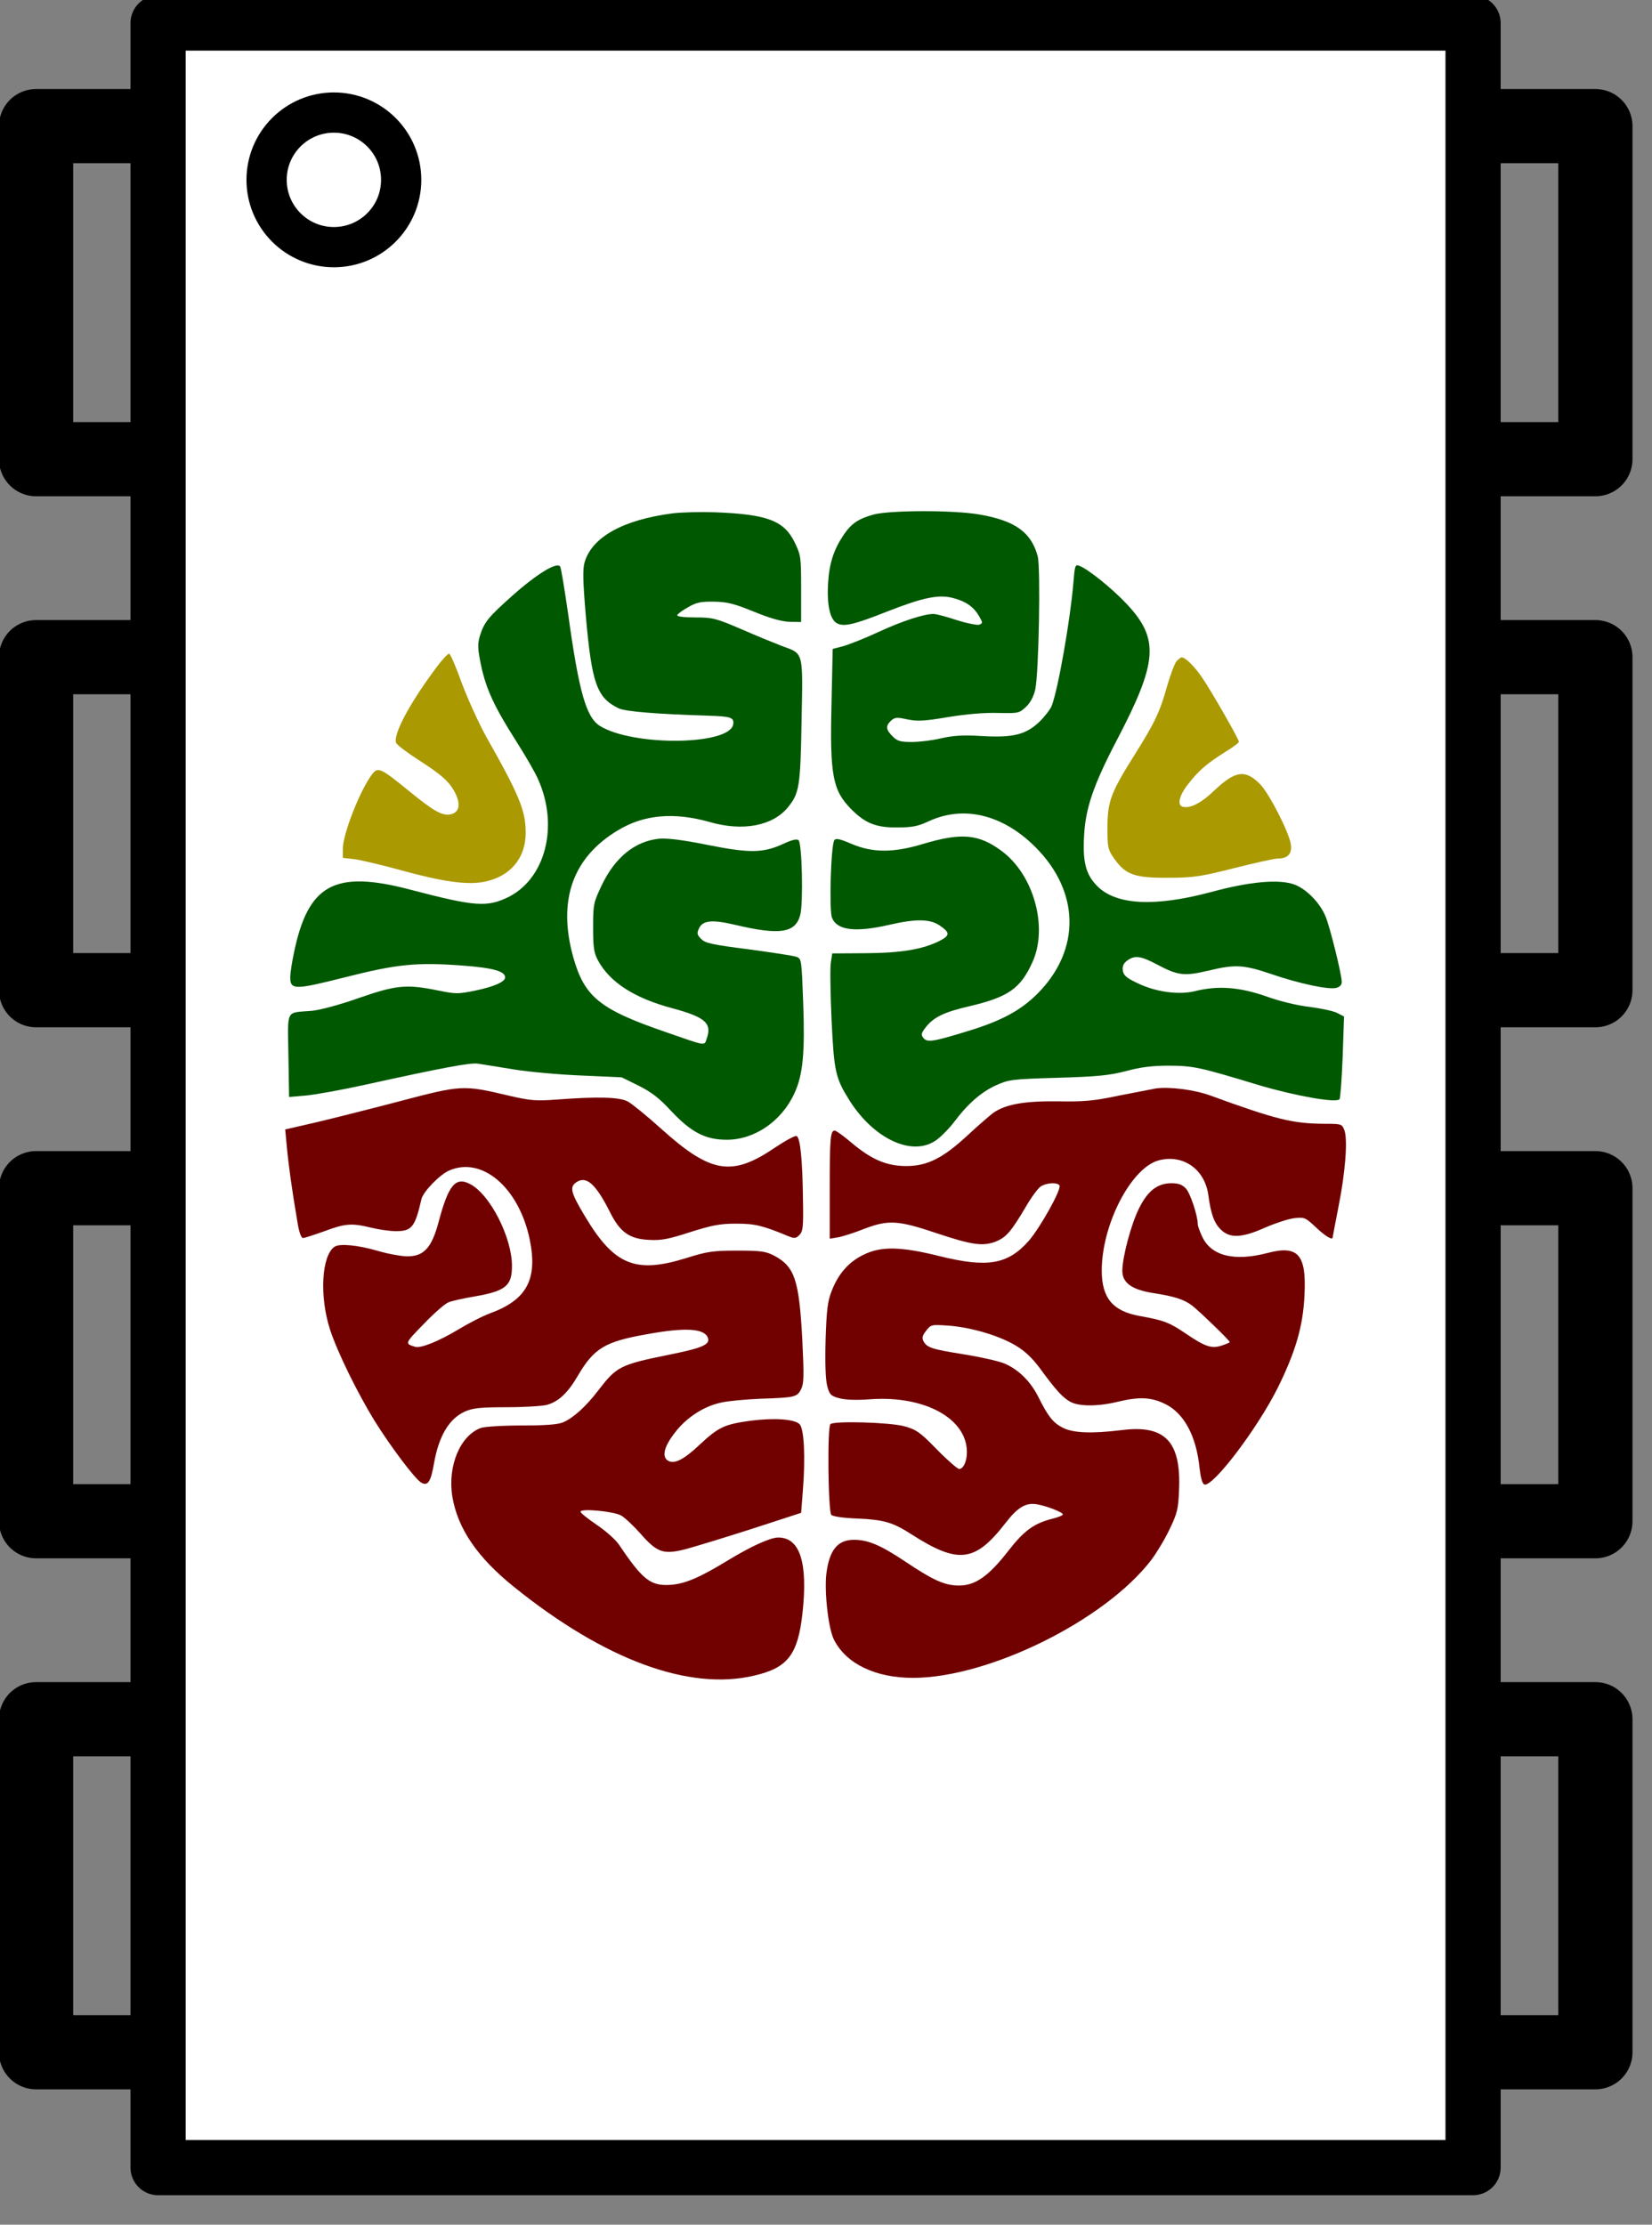 <?xml version="1.0" encoding="UTF-8" standalone="no"?>
<svg
   xmlns:dc="http://purl.org/dc/elements/1.1/"
   xmlns:cc="http://creativecommons.org/ns#"
   xmlns:rdf="http://www.w3.org/1999/02/22-rdf-syntax-ns#"
   xmlns:svg="http://www.w3.org/2000/svg"
   xmlns="http://www.w3.org/2000/svg"
   xmlns:sodipodi="http://sodipodi.sourceforge.net/DTD/sodipodi-0.dtd"
   xmlns:inkscape="http://www.inkscape.org/namespaces/inkscape"
   width="42.96mm"
   height="57.85mm"
   viewBox="0 0 42.96 57.85"
   version="1.1"
   id="svg1385"
   inkscape:version="1.0.2 (e86c870879, 2021-01-15)"
   sodipodi:docname="logo.svg">
  <rect x="0" y="0" width="42.96" height="57.85" fill="#808080" stroke="none"/>
  <defs
     id="defs1379" />
  <sodipodi:namedview
     id="base"
     pagecolor="#ffffff"
     bordercolor="#666666"
     borderopacity="1.0"
     inkscape:pageopacity="0.0"
     inkscape:pageshadow="2"
     inkscape:zoom="1.979899"
     inkscape:cx="83.972174"
     inkscape:cy="110.5673"
     inkscape:document-units="mm"
     inkscape:current-layer="layer1"
     inkscape:document-rotation="0"
     showgrid="false"
     fit-margin-top="0"
     fit-margin-left="0"
     fit-margin-right="0"
     fit-margin-bottom="0"
     inkscape:window-width="1920"
     inkscape:window-height="1052"
     inkscape:window-x="0"
     inkscape:window-y="1080"
     inkscape:window-maximized="1" />
  <g
     inkscape:label="Layer 1"
     inkscape:groupmode="layer"
     id="layer1"
     transform="translate(-170.532,-80.688)">
    <g
       id="g8022"
       transform="translate(92.619,34.124)">
      <g
         id="g18"
         transform="matrix(0.031,0,0,0.031,75.568,35.958)">
        <g
           transform="matrix(0.1,0,0,-0.1,0,512)"
           id="g16">
          <g
             id="g8217"
             transform="translate(2597.997,-7609.174)">
            <g
               id="g8185"
               transform="matrix(318.97,0,0,-318.97,-24175.969,16680.461)">
              <g
                 id="g8136"
                 transform="translate(-0.317,-0.432)">
                <rect
                   style="fill:none;stroke:#000000;stroke-width:1.951;stroke-linecap:round;stroke-linejoin:round;stroke-miterlimit:4;stroke-dasharray:none;stroke-dashoffset:0;stroke-opacity:1"
                   id="rect8024-1"
                   width="6.44"
                   height="8.758"
                   x="105.855"
                   y="26.863" />
                <rect
                   style="fill:none;stroke:#000000;stroke-width:1.951;stroke-linecap:round;stroke-linejoin:round;stroke-miterlimit:4;stroke-dasharray:none;stroke-dashoffset:0;stroke-opacity:1"
                   id="rect8024-2"
                   width="6.44"
                   height="8.758"
                   x="105.855"
                   y="40.828" />
                <rect
                   style="fill:none;stroke:#000000;stroke-width:1.951;stroke-linecap:round;stroke-linejoin:round;stroke-miterlimit:4;stroke-dasharray:none;stroke-dashoffset:0;stroke-opacity:1"
                   id="rect8024-93"
                   width="6.44"
                   height="8.758"
                   x="105.855"
                   y="54.793" />
                <rect
                   style="fill:none;stroke:#000000;stroke-width:1.951;stroke-linecap:round;stroke-linejoin:round;stroke-miterlimit:4;stroke-dasharray:none;stroke-dashoffset:0;stroke-opacity:1"
                   id="rect8024-90"
                   width="6.44"
                   height="8.758"
                   x="105.855"
                   y="68.758" />
              </g>
              <g
                 id="g8136-9"
                 transform="translate(-34.886,-0.432)">
                <rect
                   style="fill:none;stroke:#000000;stroke-width:1.951;stroke-linecap:round;stroke-linejoin:round;stroke-miterlimit:4;stroke-dasharray:none;stroke-dashoffset:0;stroke-opacity:1"
                   id="rect8024-1-6"
                   width="6.44"
                   height="8.758"
                   x="105.855"
                   y="26.863" />
                <rect
                   style="fill:none;stroke:#000000;stroke-width:1.951;stroke-linecap:round;stroke-linejoin:round;stroke-miterlimit:4;stroke-dasharray:none;stroke-dashoffset:0;stroke-opacity:1"
                   id="rect8024-2-3"
                   width="6.44"
                   height="8.758"
                   x="105.855"
                   y="40.828" />
                <rect
                   style="fill:none;stroke:#000000;stroke-width:1.951;stroke-linecap:round;stroke-linejoin:round;stroke-miterlimit:4;stroke-dasharray:none;stroke-dashoffset:0;stroke-opacity:1"
                   id="rect8024-93-8"
                   width="6.44"
                   height="8.758"
                   x="105.855"
                   y="54.793" />
                <rect
                   style="fill:none;stroke:#000000;stroke-width:1.951;stroke-linecap:round;stroke-linejoin:round;stroke-miterlimit:4;stroke-dasharray:none;stroke-dashoffset:0;stroke-opacity:1"
                   id="rect8024-90-5"
                   width="6.44"
                   height="8.758"
                   x="105.855"
                   y="68.758" />
              </g>
              <rect
                 style="fill:#ffffff;fill-opacity:1;stroke:#000000;stroke-width:1.451;stroke-linecap:round;stroke-linejoin:round;stroke-miterlimit:4;stroke-dasharray:none;stroke-dashoffset:0;stroke-opacity:1"
                 id="rect8012"
                 width="34.583"
                 height="56.399"
                 x="74.178"
                 y="23.719" />
            </g>
            <path
               d="M 3799.3,5001.5 C 3387,4947.8 3126.2,4804 3063,4593.1 c -17.3,-57.5 -15.3,-155.3 9.6,-450.6 49.9,-565.7 92.1,-686.5 272.3,-774.7 53.7,-28.8 324.1,-49.8 751.7,-63.3 193.7,-5.7 220.5,-15.3 212.8,-71 -24.9,-178.3 -838,-187.9 -1117.9,-15.3 -117,72.9 -176.4,285.7 -268.5,949.2 -28.8,199.4 -57.5,373.9 -65.2,387.3 -23,44.1 -191.8,-57.5 -396.9,-239.7 -209,-186 -241.6,-226.3 -278,-345.2 -19.2,-69 -17.3,-105.5 11.5,-245.4 42.2,-197.5 111.2,-347.1 297.2,-638.5 76.7,-120.8 159.2,-262.7 182.2,-318.3 172.6,-387.4 61.4,-824.6 -245.4,-981.8 -182.2,-90.1 -280,-84.4 -828.4,59.5 -634.7,166.8 -857.1,46 -976,-531.2 -17.3,-80.5 -30.7,-172.6 -30.7,-203.3 0,-107.4 36.4,-107.4 454.5,-1.9 439.1,111.2 598.3,128.5 989.5,99.7 257,-19.2 358.6,-47.9 358.6,-99.7 0,-36.4 -92,-76.7 -245.4,-109.3 -149.6,-30.7 -166.8,-30.7 -318.3,0 -262.7,53.7 -349,46 -663.5,-63.3 C 1013.4,880.7 840.8,834.7 775.6,828.9 551,809.8 572.1,852 577.8,455 l 5.8,-349 134.2,11.5 c 72.9,5.8 299.1,46 498.6,90.1 671.1,147.7 882.1,186 949.2,178.3 36.4,-5.8 170.7,-26.8 297.2,-47.9 126.6,-21.1 383.5,-44.1 569.5,-51.8 l 341.3,-15.4 140,-69 C 3621,148.1 3688.1,98.2 3789.7,-13 c 168.7,-178.3 285.7,-239.7 466,-239.7 232,0 460.2,155.3 567.6,391.2 70.9,153.4 88.2,339.4 72.9,755.5 -13.4,360.5 -13.4,372 -55.6,387.3 -23,9.6 -205.2,36.4 -400.8,63.3 -303,38.4 -366.3,51.8 -398.9,86.3 -34.5,34.5 -38.4,47.9 -19.2,88.2 30.7,69 109.3,76.7 304.9,30.7 372,-88.2 504.3,-69 544.6,82.4 26.8,97.8 15.3,598.3 -13.4,627 -13.4,13.4 -51.8,5.8 -130.4,-30.7 -168.8,-76.7 -280,-78.6 -634.7,-7.7 -209,42.2 -337.5,57.5 -404.6,51.8 -203.3,-21.1 -370.1,-155.3 -483.2,-393.1 -67.1,-141.9 -71,-157.2 -71,-349 0,-168.7 5.8,-212.8 40.3,-278 99.7,-184.1 304.9,-316.4 619.4,-400.8 280,-74.8 339.4,-126.6 293.4,-255.1 -21.1,-63.3 3.8,-67.1 -349,55.6 -550.3,189.8 -676.9,293.4 -770.9,627.1 -132.3,475.5 -5.8,836 375.8,1064.2 218.6,132.3 469.8,153.4 768.9,69 278,-80.5 527.3,-32.6 655.8,122.7 95.9,118.9 105.5,170.6 115,726.7 11.5,588.7 19.2,559.9 -164.9,627 -59.4,23 -210.9,84.4 -337.5,140 -214.8,92.1 -241.6,99.7 -387.3,99.7 -97.8,0 -157.2,7.7 -153.4,19.2 3.8,11.5 44.1,40.3 92,67.1 69,40.3 109.3,47.9 218.6,46 111.2,-1.9 168.7,-17.3 333.7,-84.4 136.2,-55.6 232,-82.4 297.2,-84.4 l 97.8,-1.9 v 278 c 0,266.5 -1.9,281.9 -53.7,389.3 -90.1,184.1 -230.1,235.9 -665.4,253.1 -120.7,4.4 -283.7,0.5 -360.4,-9.1 z"
               id="path4"
               style="fill:#005801;fill-opacity:1" />
            <path
               d="m 5486.8,4992 c -128.5,-36.4 -186,-74.8 -251.2,-170.6 -82.5,-122.7 -120.8,-237.8 -130.4,-404.6 -11.5,-180.2 15.4,-306.8 74.8,-337.5 57.5,-30.7 141.9,-11.5 418,97.8 303,118.9 433.4,145.8 552.3,115.1 107.4,-26.8 174.5,-72.9 220.5,-151.5 32.6,-55.6 32.6,-61.4 1.9,-72.9 -17.3,-5.7 -103.6,11.5 -187.9,38.3 -86.3,28.8 -174.5,51.8 -195.6,51.8 -80.5,0 -268.5,-61.4 -466,-153.4 -111.2,-51.8 -243.6,-103.5 -291.5,-117 l -88.2,-23 -9.6,-452.5 c -15.3,-611.7 9.6,-734.4 166.8,-893.6 117,-117 209,-153.4 383.5,-151.5 124.6,0 174.5,9.6 264.6,51.8 293.4,136.2 621.3,57.5 895.5,-216.7 374,-374 381.7,-863 17.4,-1229.2 -140,-140 -299.2,-226.3 -573.3,-310.7 -299.2,-92 -350.9,-101.6 -383.5,-61.4 -21.1,26.9 -19.2,38.4 13.4,82.5 67.1,90.1 155.3,134.2 372,184.1 326,76.7 427.6,147.7 527.3,366.2 136.1,293.4 13.4,738.3 -258.9,937.7 -191.8,141.9 -339.4,153.4 -663.5,55.6 -243.5,-72.9 -416.1,-72.9 -592.5,1.9 -101.7,44.1 -134.2,49.8 -145.7,30.7 -28.8,-46 -44.1,-590.6 -19.2,-650 42.2,-105.5 193.7,-124.6 479.4,-59.5 222.5,51.8 341.3,49.9 421.9,-3.8 90.1,-61.4 90.1,-84.4 1.9,-130.4 -141.9,-71 -318.3,-101.6 -619.4,-103.5 l -281.9,-1.9 -11.5,-76.7 c -7.6,-42.2 -3.8,-256.9 5.8,-479.4 21.1,-439.1 32.6,-489 151.5,-678.8 207.1,-326 531.2,-473.6 728.7,-329.8 42.2,30.7 107.4,97.8 145.7,147.6 109.3,147.6 224.4,251.2 349,308.7 111.2,49.9 130.4,53.7 517.7,65.2 335.6,9.6 431.5,19.2 575.3,55.6 126.6,34.5 222.4,46 364.3,46 207.1,-1.9 251.2,-11.5 751.7,-163 303,-90.1 648.1,-151.5 676.9,-118.9 7.7,7.7 19.2,168.7 26.8,354.8 l 11.5,339.4 -55.6,28.8 c -30.7,17.2 -134.2,38.4 -232,51.8 -103.6,11.5 -255,47.9 -370.1,90.1 -222.5,76.7 -400.8,90.1 -592.5,42.2 -140,-34.5 -339.4,-5.8 -494.7,72.9 -84.4,40.3 -107.4,63.3 -111.2,103.6 -3.8,34.5 7.7,59.4 38.3,80.5 63.3,46 113.1,38.3 251.2,-34.5 172.6,-92.1 226.3,-97.8 423.8,-51.8 228.2,55.6 297.2,51.8 531.1,-26.9 239.7,-82.5 481.3,-132.3 544.6,-117 30.7,7.7 47.9,24.9 47.9,49.8 0,63.3 -99.7,464.1 -136.1,550.3 -47.9,115.1 -159.2,228.2 -258.9,266.5 -126.6,47.9 -373.9,26.8 -698,-61.4 -473.6,-126.6 -797.7,-111.2 -956.9,47.9 -97.8,97.8 -124.6,203.3 -111.2,429.5 11.5,224.4 80.5,425.7 272.3,792 345.2,659.6 360.5,851.4 86.3,1144.8 -124.6,132.3 -326,295.3 -400.8,322.2 -32.6,13.4 -36.4,0 -47.9,-141.9 -24.9,-304.9 -128.5,-897.4 -182.2,-1033.6 -11.5,-28.8 -55.6,-86.3 -99.7,-130.4 -115,-111.2 -222.5,-138.1 -487.1,-122.7 -161.1,9.6 -241.6,3.8 -341.3,-19.2 -72.9,-17.3 -182.2,-30.7 -245.5,-30.7 -95.9,0 -122.7,7.7 -161.1,47.9 -57.5,55.6 -59.5,88.2 -11.5,132.3 30.7,26.8 47.9,28.8 134.2,9.6 84.4,-17.3 141.9,-15.3 343.2,19.2 151.5,24.9 310.7,38.3 420,34.5 170.7,-3.8 176.4,-1.9 234,51.8 36.4,34.5 63.3,86.3 76.7,143.8 30.7,140 46,1018.2 21.1,1117.9 -53.7,201.3 -187.9,299.1 -487.1,350.9 -220.4,38.6 -747.7,36.7 -889.6,0.3 z"
               id="path6"
               style="fill:#005801;fill-opacity:1" />
            <path
               d="m 1799.3,3682.3 c -214.8,-291.5 -343.2,-538.8 -318.3,-605.9 7.7,-17.3 88.2,-78.6 180.3,-138.1 203.3,-130.4 266.5,-186 316.4,-283.8 46,-92.1 34.5,-159.2 -34.5,-176.4 -70.9,-17.3 -141.9,21.1 -352.8,193.7 -235.9,191.8 -260.8,205.2 -308.7,143.8 -99.7,-128.5 -247.4,-502.4 -247.4,-629 v -74.8 l 101.6,-11.5 c 53.7,-7.7 224.4,-47.9 377.8,-90.1 360.5,-99.7 567.6,-128.5 713.3,-97.8 214.8,46 341.3,197.5 341.3,410.4 0,184.1 -51.8,312.6 -335.6,813 -59.4,109.3 -149.6,306.8 -199.4,439.1 -47.9,134.2 -95.9,247.4 -107.4,249.3 -9.6,3.8 -67.2,-59.5 -126.6,-141.9 z"
               id="path8"
               style="fill:#aa9900;fill-opacity:1" />
            <path
               d="m 8027.5,3760.9 c -15.3,-19.2 -51.8,-115.1 -80.5,-214.7 -57.5,-207.1 -101.6,-301.1 -270.4,-569.5 -201.3,-320.2 -226.3,-389.3 -228.2,-606 0,-174.5 3.8,-189.8 57.5,-266.5 95.9,-134.2 170.7,-161.1 450.6,-159.2 214.8,0 272.3,9.6 554.2,80.5 174.5,44.1 337.5,80.5 366.2,80.5 86.3,0 122.7,42.2 109.3,122.7 -17.3,103.5 -178.3,418 -255,498.6 -124.7,128.5 -209,117 -383.5,-47.9 -113.2,-109.3 -209,-157.2 -270.4,-138.1 -46,15.3 -24.9,97.8 49.9,191.8 88.2,113.1 159.1,172.6 308.7,266.6 63.3,38.3 115.1,76.7 115.1,86.3 0,21.1 -224.4,414.2 -308.7,538.8 -67.1,97.8 -140,168.7 -172.6,168.7 -5.7,0 -24.9,-15.4 -42.2,-32.6 z"
               id="path10"
               style="fill:#aa9900;fill-opacity:1" />
            <path
               d="M 1523.2,73.4 C 1281.6,10.1 963.2,-70.4 817.5,-104.9 L 551,-166.3 564.4,-310.1 c 13.4,-145.7 44.1,-372 88.2,-627 13.4,-90.1 32.6,-140 47.9,-140 13.4,0 94,26.9 180.2,57.5 174.5,65.2 228.2,69 393.1,28.8 63.3,-15.3 155.3,-28.8 207.1,-28.8 132.3,0 159.2,34.5 212.9,268.5 13.4,61.4 155.3,209 235.9,241.6 274.2,117 579.1,-143.8 671.1,-573.4 70.9,-337.5 -21.1,-512 -329.8,-625.1 -63.3,-23 -186,-86.3 -274.2,-140 -157.2,-94 -306.8,-155.3 -354.7,-141.9 -90.1,26.8 -90.1,26.8 70.9,191.7 86.3,90.1 180.2,172.6 209,182.2 26.9,11.5 122.7,32.6 212.9,47.9 264.6,46 318.3,88.2 318.3,256.9 0,239.7 -184.1,600.2 -350.9,686.5 -122.7,65.2 -182.2,-7.7 -264.6,-318.3 -57.5,-214.8 -122.7,-287.6 -260.8,-287.6 -51.8,0 -166.8,21.1 -257,47.9 -159.2,46 -312.6,61.4 -354.7,32.6 -109.3,-72.9 -128.5,-416.1 -38.4,-694.2 61.4,-189.8 232,-535 372,-763.2 132.3,-212.9 337.5,-487.1 391.2,-519.7 55.6,-34.5 82.4,1.9 109.3,161.1 40.3,228.2 126.6,373.9 258.9,433.4 65.2,28.8 126.6,36.4 347.1,36.4 147.7,0 301.1,9.6 339.4,19.2 101.6,28.8 176.4,99.7 262.7,247.4 134.2,228.2 226.3,283.8 575.3,345.2 322.2,59.4 483.2,49.9 513.9,-28.8 21.1,-57.5 -46,-86.3 -322.2,-141.9 -416.1,-84.4 -443,-99.7 -596.4,-299.1 -107.4,-140 -210.9,-232 -295.3,-268.5 -44.1,-19.2 -151.5,-26.8 -350.9,-26.8 -157.2,0 -310.7,-9.6 -341.3,-21.1 -172.6,-65.2 -278,-318.3 -237.8,-573.4 44.1,-268.5 209,-512 519.7,-761.3 757.4,-609.8 1466.9,-872.5 2013.4,-742.1 281.9,65.2 366.3,176.4 404.6,525.4 46,421.9 -21.1,632.8 -203.3,632.8 -67.1,0 -230.1,-74.8 -416.1,-187.9 -241.6,-147.7 -362.4,-199.4 -485.1,-209 -168.7,-11.5 -234,38.3 -435.3,337.5 -28.8,42.2 -113.1,117 -187.9,166.8 -72.9,49.9 -134.2,97.8 -134.2,109.3 0,28.8 272.3,3.8 337.5,-30.7 30.7,-15.3 105.5,-86.3 166.8,-155.3 140,-159.2 191.8,-176.4 383.5,-126.6 76.7,21.1 324.1,95.9 550.3,168.8 l 412.3,134.2 15.3,197.5 c 21.1,272.3 9.6,510.1 -28.8,546.5 -42.2,42.2 -212.8,53.7 -408.4,28.8 -224.4,-30.7 -270.4,-53.7 -429.5,-201.3 -136.1,-128.5 -214.8,-166.8 -268.5,-132.3 -49.9,34.5 -28.8,118.9 61.4,233.9 94,124.6 241.6,220.5 385.4,251.2 53.7,13.4 201.3,26.9 327.9,32.6 293.4,9.6 310.6,13.4 345.2,80.5 23,47.9 24.9,107.4 9.6,418 -26.8,498.6 -63.3,609.8 -235.9,701.8 -71,36.4 -109.3,42.2 -310.6,42.2 -205.2,0 -253.1,-7.7 -429.5,-63.3 -427.6,-132.3 -604,-57.5 -851.4,358.6 -117,195.6 -126.6,239.7 -65.2,280 82.5,53.7 161.1,-17.3 280,-253.1 82.5,-166.8 163,-224.3 326,-232 105.5,-5.8 163,5.7 347.1,65.2 182.2,57.5 249.3,70.9 383.5,70.9 159.2,0 222.4,-15.3 435.3,-103.5 55.6,-23 67.1,-21.1 95.9,7.7 30.7,30.7 34.5,69 30.7,287.6 -3.8,345.2 -23,531.2 -53.7,542.7 -13.4,5.8 -94,-38.3 -180.2,-95.9 C 4300,-563.4 4123.6,-536.5 3711.3,-166.4 3588.4,-55.1 3458,50.4 3425.4,67.7 c -69,38.3 -255,42.2 -588.7,17.3 -182.2,-13.4 -222.4,-11.5 -419.9,34.5 -372,88.1 -391.2,86.2 -893.6,-46.1 z"
               id="path12"
               style="fill:#710000;fill-opacity:1" />
            <path
               d="m 7851.1,177 c -30.7,-5.8 -168.7,-32.6 -306.8,-59.5 -207.1,-44.1 -293.4,-51.8 -508.1,-48 -285.7,3.8 -441,-24.9 -544.6,-95.9 -32.6,-24.9 -130.4,-109.3 -214.8,-187.9 -209,-193.7 -339.4,-258.9 -515.8,-258.9 -164.9,0 -291.5,53.7 -462.1,197.5 -65.2,55.6 -126.6,99.7 -138,99.7 -36.4,0 -42.2,-63.3 -42.2,-483.2 V -1083 l 67.1,11.5 c 38.3,5.8 140,38.3 226.3,72.9 197.5,74.8 280,70.9 598.3,-36.4 299.1,-99.7 389.3,-113.2 498.6,-72.9 90.1,36.4 130.4,82.5 255,293.4 44.1,76.7 99.7,151.5 122.7,168.7 47.9,32.6 141.9,38.4 159.2,9.6 19.2,-30.7 -161.1,-352.8 -257,-464.1 -176.4,-199.4 -347.1,-228.2 -749.8,-128.5 -324.1,80.5 -489,84.4 -636.6,11.5 -126.5,-61.4 -212.8,-161.1 -268.4,-306.8 -32.6,-80.5 -42.2,-159.2 -49.9,-406.5 -5.8,-199.4 0,-335.6 13.4,-387.4 19.2,-72.9 30.7,-84.4 103.6,-103.5 51.8,-13.4 145.7,-17.3 262.7,-7.7 454.5,30.7 805.4,-163 805.4,-443 0,-78.6 -28.8,-141.9 -65.2,-141.9 -13.4,0 -97.8,72.9 -186,163 -143.8,147.7 -172.6,166.8 -276.1,195.6 -120.8,32.6 -588.7,46 -617.5,17.2 -26.9,-24.9 -19.2,-734.4 7.7,-761.2 13.4,-13.4 103.6,-26.9 220.5,-30.7 216.7,-9.6 293.4,-30.7 448.7,-130.4 396.9,-255 536.9,-237.8 795.8,97.8 99.7,128.5 168.8,168.8 262.7,151.5 86.3,-15.3 214.8,-67.1 214.8,-84.4 0,-7.7 -40.3,-24.9 -90.1,-36.4 -155.3,-40.3 -235.9,-99.7 -370.1,-272.3 -163,-209 -274.2,-287.6 -410.4,-287.6 -122.7,0 -216.7,44.1 -452.5,201.3 -203.3,136.1 -310.6,182.2 -429.5,182.2 -138.1,0 -207.1,-86.3 -232,-287.6 -17.2,-153.4 17.2,-460.2 65.2,-552.3 103.5,-201.3 347.1,-318.3 663.5,-318.3 636.6,1.9 1606.9,481.3 1996.2,987.5 46,61.4 117,178.3 155.3,260.8 63.3,130.4 72.9,170.6 78.6,324 19.2,410.4 -117,552.3 -479.4,506.2 -251.2,-30.7 -408.4,-24.9 -494.7,19.2 -82.5,42.2 -122.7,92 -207.1,260.8 -65.2,128.5 -163,226.3 -281.9,278 -44.1,19.2 -195.6,53.7 -337.5,76.7 -274.2,44.1 -312.6,55.6 -343.3,111.2 -13.4,26.8 -9.6,47.9 23,88.2 40.3,51.8 46,51.8 186,42.2 187.9,-13.4 429.5,-84.4 567.6,-168.8 74.8,-44.1 138.1,-105.5 199.4,-187.9 134.2,-184.1 193.7,-249.3 258.9,-283.8 74.8,-38.3 230.1,-38.3 395,1.9 182.2,44.1 281.9,38.3 398.8,-19.2 159.1,-78.6 260.8,-270.4 287.6,-538.8 9.6,-80.5 23,-130.4 40.3,-136.1 70.9,-23 442.9,466 615.5,811.1 149.6,303 212.8,517.7 224.4,778.5 17.2,339.4 -53.7,419.9 -308.7,352.8 -278,-72.9 -471.7,-26.8 -548.4,134.2 -21.1,44.1 -38.3,92 -38.3,107.4 0,70.9 -63.3,260.8 -99.7,299.1 -30.7,32.6 -63.3,44.1 -120.8,44.1 -117,0 -199.4,-63.3 -272.3,-210.9 -65.2,-130.4 -140,-408.4 -140,-523.5 0,-99.7 76.7,-157.2 253.1,-186 186,-28.8 262.7,-53.7 331.7,-105.5 57.5,-44.1 316.4,-293.4 316.4,-306.8 0,-3.8 -30.7,-17.2 -67.1,-28.8 -86.3,-28.8 -140,-9.6 -306.8,103.6 -130.4,88.2 -176.4,107.4 -379.7,143.8 -228.2,40.3 -320.2,151.5 -320.2,381.6 0,385.4 245.4,861 477.5,924.3 203.2,53.7 385.4,-72.9 416.1,-287.6 21.1,-159.2 47.9,-235.9 103.6,-291.5 76.7,-76.7 176.4,-72.9 373.9,15.4 84.4,36.4 193.7,72.9 243.5,78.6 84.4,9.6 92,7.7 184.1,-78.6 76.7,-72.9 138.1,-109.3 138.1,-82.5 0,1.9 21.1,115 47.9,251.2 59.4,295.3 80.5,573.3 49.8,650 -19.2,49.9 -24.9,51.8 -168.7,51.8 -266.5,1.9 -404.6,36.4 -956.9,237.8 -134.4,48.4 -343.4,75.2 -458.5,58 z"
               id="path14"
               style="fill:#710000;fill-opacity:1" />
            <circle
               style="fill:none;fill-opacity:1;stroke:#000000;stroke-width:337.576;stroke-linecap:round;stroke-linejoin:round;stroke-miterlimit:4;stroke-dasharray:none;stroke-dashoffset:0;stroke-opacity:1"
               id="path8615"
               cx="959.274"
               cy="-7799.226"
               r="564.5"
               transform="scale(1,-1)" />
          </g>
        </g>
      </g>
    </g>
  </g>
</svg>
